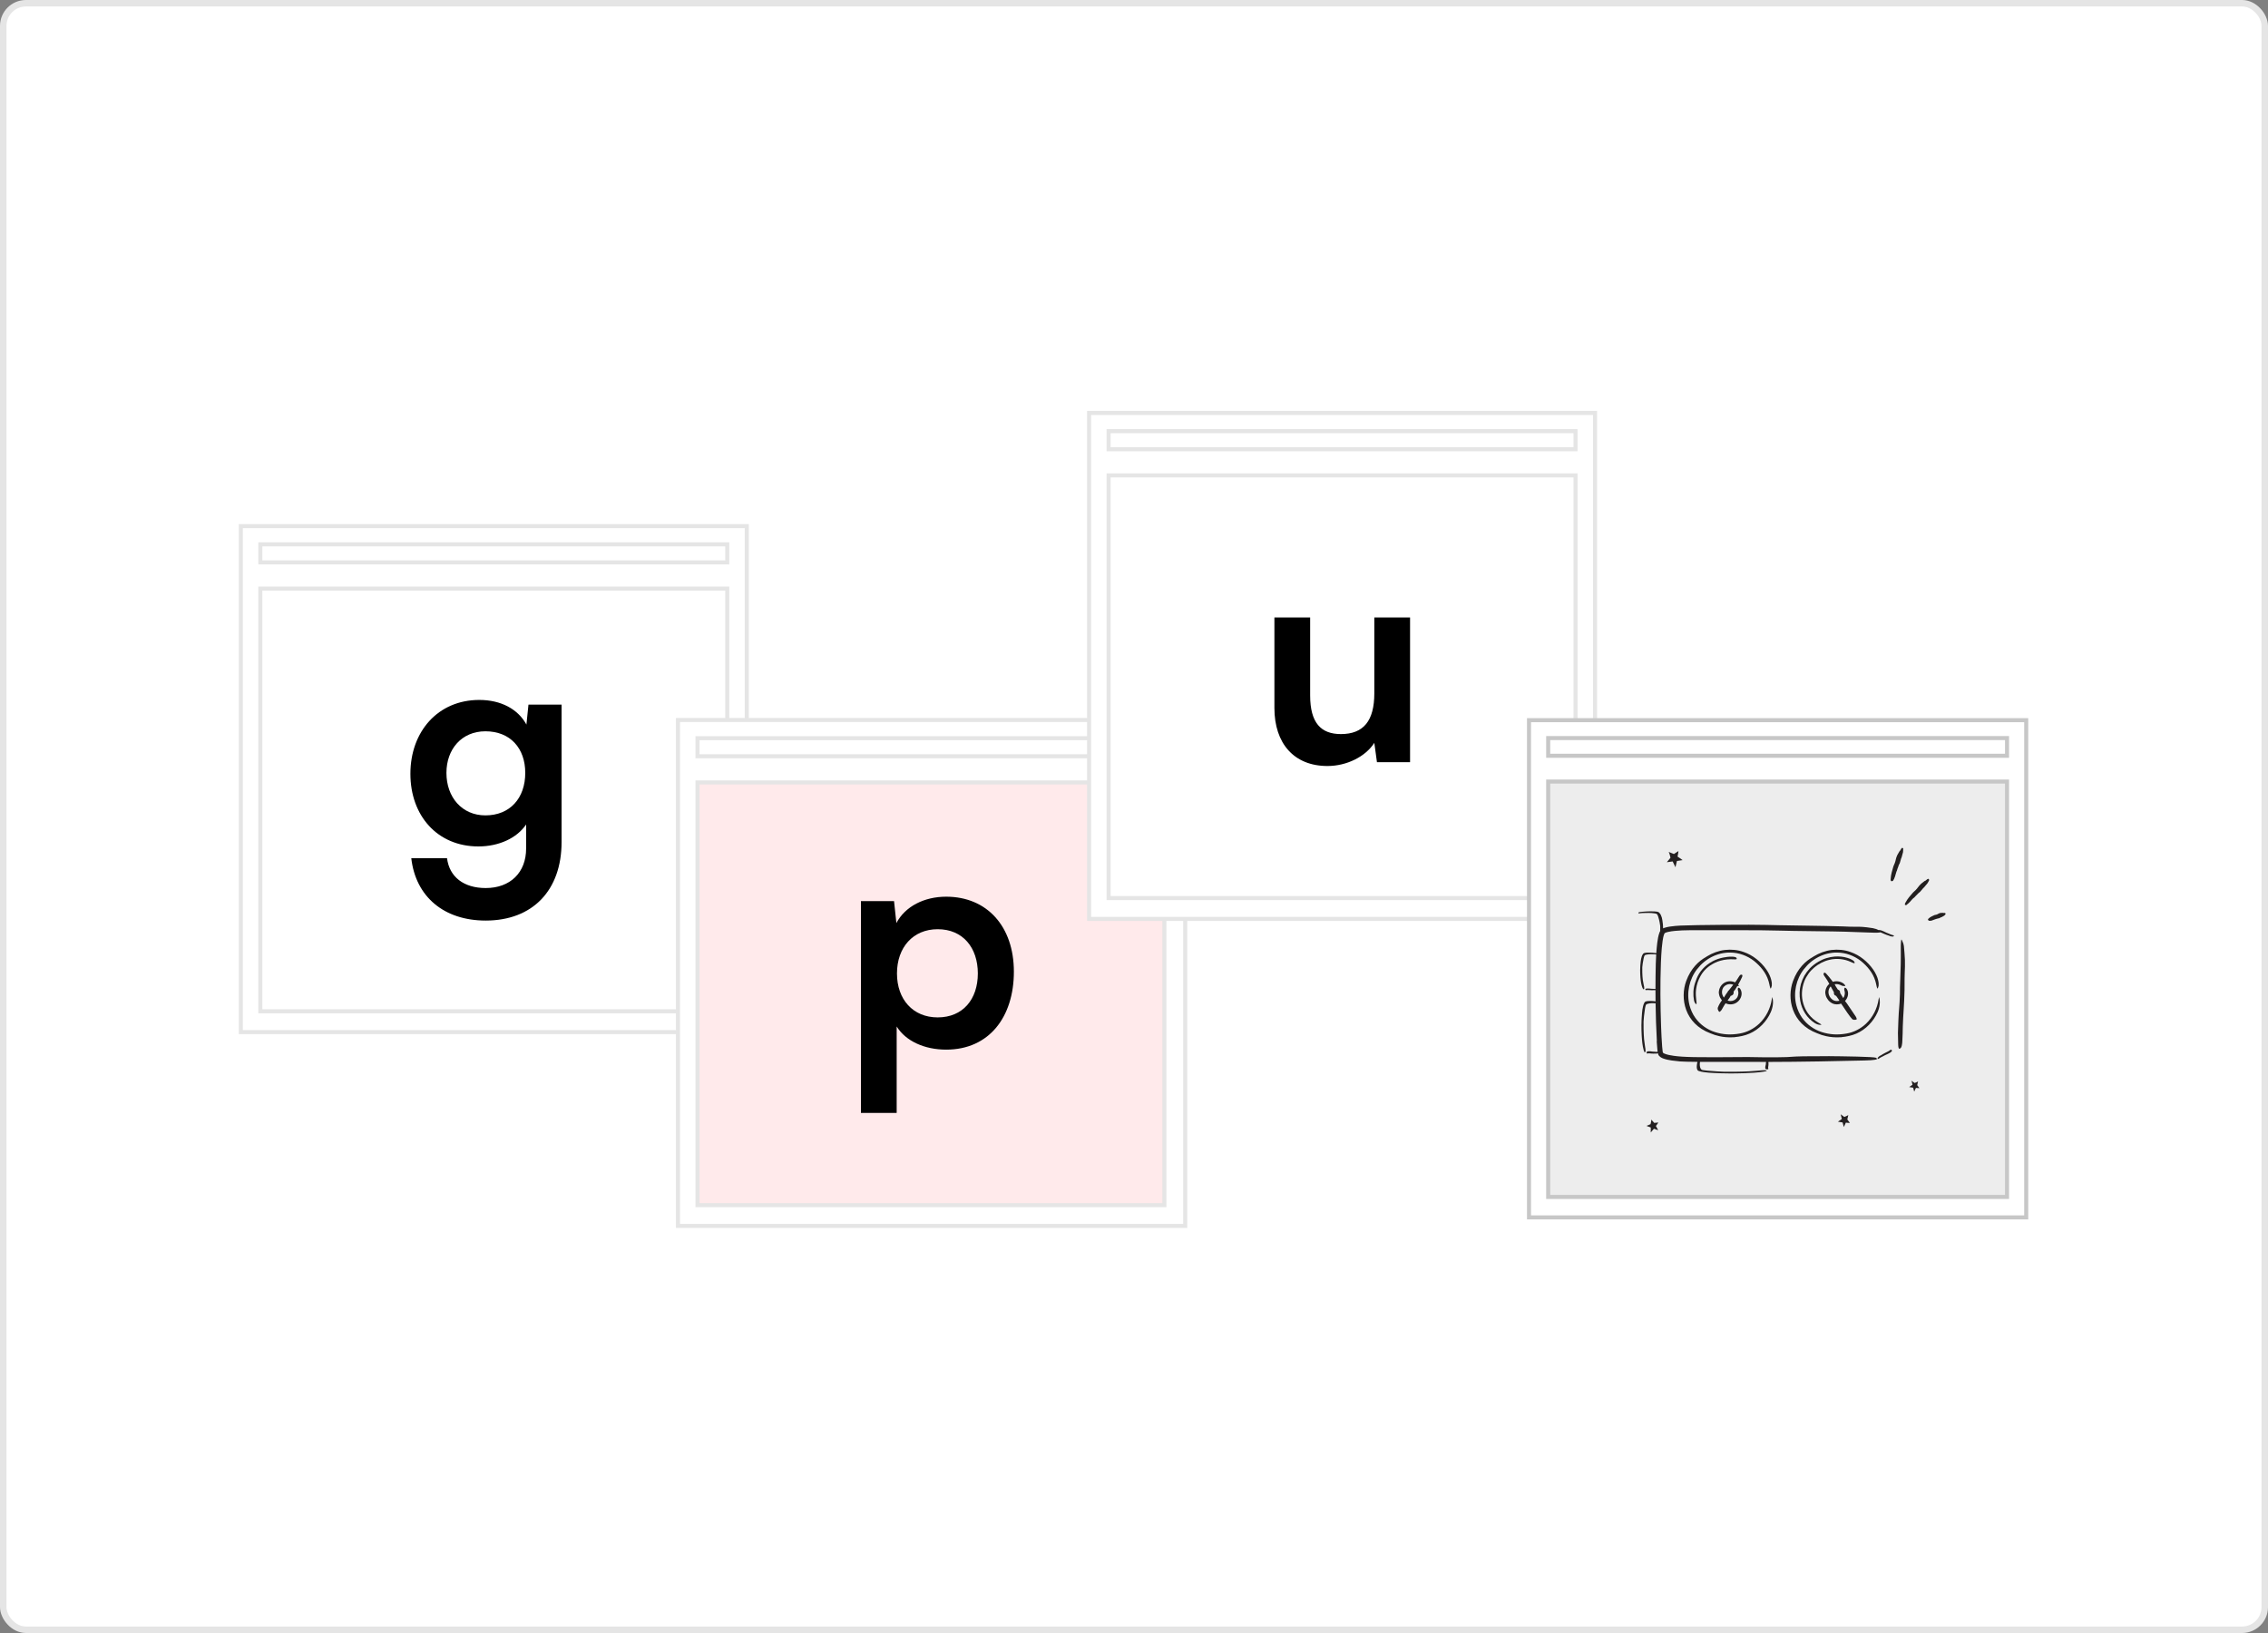 <svg width="350" height="252" viewBox="0 0 350 252" fill="none" xmlns="http://www.w3.org/2000/svg">
<rect x="0" y="0" width="350" height="252" fill="#808080" stroke="none"/>
<rect x="0.5" y="0.5" width="349" height="251" rx="3.5" fill="white"/>
<rect x="37.165" y="81.191" width="78.079" height="78.079" fill="white" stroke="#E5E5E5" stroke-width="0.624"/>
<rect x="40.176" y="90.828" width="72.055" height="65.229" fill="white" stroke="#E5E5E5" stroke-width="0.624"/>
<rect x="40.176" y="84.002" width="72.055" height="2.789" fill="white" stroke="#E5E5E5" stroke-width="0.624"/>
<path d="M63.333 119.407C63.333 112.896 67.583 108.013 73.958 108.013C77.304 108.013 79.926 109.415 81.238 111.811L81.554 108.736H86.663V129.942C86.663 137.402 82.187 142.059 74.953 142.059C68.533 142.059 64.147 138.397 63.469 132.428H68.985C69.346 135.322 71.562 137.04 74.953 137.04C78.751 137.04 81.192 134.644 81.192 130.936V127.229C79.791 129.309 77.033 130.62 73.823 130.62C67.493 130.62 63.333 125.872 63.333 119.407ZM68.894 119.271C68.894 123.024 71.291 125.827 74.908 125.827C78.706 125.827 81.057 123.16 81.057 119.271C81.057 115.473 78.751 112.851 74.908 112.851C71.245 112.851 68.894 115.609 68.894 119.271Z" fill="black"/>
<rect x="104.626" y="111.106" width="78.279" height="78.079" fill="white" stroke="#E5E5E5" stroke-width="0.624"/>
<rect x="107.637" y="120.743" width="72.055" height="65.229" fill="#FFEAEB" stroke="#E5E5E5" stroke-width="0.624"/>
<rect x="107.637" y="113.917" width="66.032" height="2.789" fill="white" stroke="#E5E5E5" stroke-width="0.624"/>
<rect x="176.091" y="113.705" width="3.815" height="3.212" fill="white" stroke="#C7C7C7" stroke-width="0.201"/>
<path d="M132.86 171.742V139.053H137.969L138.331 142.444C139.688 139.867 142.627 138.375 146.018 138.375C152.302 138.375 156.462 142.941 156.462 149.949C156.462 156.912 152.664 161.976 146.018 161.976C142.672 161.976 139.778 160.665 138.376 158.404V171.742H132.86ZM138.422 150.221C138.422 154.245 140.908 157.003 144.706 157.003C148.595 157.003 150.901 154.199 150.901 150.221C150.901 146.242 148.595 143.393 144.706 143.393C140.908 143.393 138.422 146.197 138.422 150.221Z" fill="black"/>
<rect x="168.07" y="63.724" width="78.079" height="78.079" fill="white" stroke="#E5E5E5" stroke-width="0.624"/>
<rect x="171.08" y="73.361" width="72.055" height="65.229" fill="white" stroke="#E5E5E5" stroke-width="0.624"/>
<rect x="171.08" y="66.535" width="72.055" height="2.789" fill="white" stroke="#E5E5E5" stroke-width="0.624"/>
<path d="M212.086 95.285H217.602V117.62H212.493L212.086 114.636C210.729 116.761 207.836 118.208 204.852 118.208C199.697 118.208 196.668 114.727 196.668 109.256V95.285H202.184V107.312C202.184 111.562 203.857 113.28 206.931 113.28C210.413 113.28 212.086 111.245 212.086 106.995V95.285Z" fill="black"/>
<rect x="235.958" y="111.135" width="76.73" height="76.73" fill="white" stroke="#C7C7C7" stroke-width="0.624"/>
<rect x="238.918" y="120.607" width="70.81" height="64.101" fill="#EDEDED" stroke="#C7C7C7" stroke-width="0.624"/>
<path d="M255.893 174.41L255.236 174.184L254.745 174.759L254.752 173.992L254.089 173.746C254.278 173.658 254.714 173.482 254.714 173.482C254.714 173.482 254.84 173.016 254.833 172.772L255.28 173.281C255.28 173.281 255.887 173.231 255.923 173.225C255.881 173.326 255.536 173.758 255.536 173.758C255.536 173.758 255.744 174.105 255.894 174.41H255.893Z" fill="#231F20"/>
<path d="M284.538 173.92L284.351 173.213L283.629 173.096L284.233 172.678L284.057 171.954C284.231 172.071 284.61 172.361 284.61 172.361C284.61 172.361 285.045 172.215 285.232 172.072L285.081 172.752C285.081 172.752 285.456 173.262 285.48 173.29C285.378 173.308 284.849 173.242 284.849 173.242C284.849 173.242 284.693 173.62 284.538 173.92Z" fill="#231F20"/>
<path d="M295.401 168.457L295.242 167.851L294.625 167.751L295.141 167.394L294.991 166.775C295.14 166.875 295.463 167.123 295.463 167.123C295.463 167.123 295.835 166.998 295.995 166.877L295.866 167.457C295.866 167.457 296.187 167.894 296.208 167.917C296.121 167.933 295.669 167.877 295.669 167.877C295.669 167.877 295.535 168.198 295.403 168.457H295.401Z" fill="#231F20"/>
<path d="M259.664 132.729L258.787 132.864L258.558 133.831L258.127 132.936L257.232 133.053C257.396 132.837 257.791 132.367 257.791 132.367C257.791 132.367 257.667 131.749 257.518 131.469L258.319 131.789C258.319 131.789 258.98 131.363 259.017 131.336C259.027 131.478 258.882 132.189 258.882 132.189C258.882 132.189 259.318 132.466 259.664 132.73V132.729Z" fill="#231F20"/>
<path d="M256.653 143.25H256.66L256.66 143.259C256.732 143.225 256.799 143.201 256.867 143.177L256.904 143.164C257.192 143.072 257.465 143.024 257.738 142.981C258.282 142.901 258.818 142.861 259.352 142.831C261.486 142.728 270.447 142.66 272.564 142.731C273.406 142.761 275.494 142.793 277.711 142.827C280.444 142.868 283.373 142.913 284.401 142.961C285.33 143.017 285.878 143.014 286.34 143.012C287.066 143.008 287.579 143.005 289.028 143.232C289.341 143.287 289.681 143.408 289.921 143.532C289.94 143.523 289.961 143.517 289.985 143.513C290.168 143.513 290.328 143.575 290.489 143.641L290.847 143.793L290.844 143.801L290.845 143.803C290.903 143.829 290.962 143.856 291.021 143.883C291.08 143.91 291.139 143.937 291.198 143.963C291.221 143.974 291.245 143.981 291.269 143.989C291.29 143.996 291.311 144.003 291.331 144.011C291.345 144.018 291.359 144.024 291.373 144.03C291.512 144.093 291.652 144.156 291.794 144.209C291.864 144.234 291.935 144.26 292.005 144.279C292.021 144.283 292.036 144.287 292.051 144.291C292.082 144.299 292.113 144.307 292.142 144.319C292.186 144.34 292.229 144.364 292.272 144.39C292.298 144.407 292.29 144.428 292.259 144.455C292.229 144.478 292.175 144.52 292.116 144.529C292.032 144.534 291.951 144.521 291.869 144.508C291.853 144.506 291.836 144.503 291.82 144.501C291.731 144.485 291.648 144.448 291.564 144.41C291.555 144.407 291.546 144.403 291.537 144.399C291.469 144.365 291.396 144.345 291.322 144.325C291.278 144.312 291.233 144.3 291.189 144.285C291.061 144.242 290.936 144.19 290.814 144.137C290.776 144.121 290.738 144.104 290.7 144.088C290.662 144.071 290.624 144.055 290.586 144.038C290.55 144.023 290.515 144.007 290.479 143.992C290.401 143.957 290.322 143.922 290.242 143.893C290.221 143.885 290.2 143.879 290.179 143.873C290.144 143.888 290.092 143.899 290.021 143.904L289.89 143.915C289.747 143.926 289.669 143.932 289.592 143.934C289.501 143.937 289.409 143.934 289.209 143.928C289.036 143.922 288.782 143.914 288.376 143.904L284.719 143.776C284.11 143.749 281.948 143.722 279.786 143.695C277.625 143.668 275.464 143.641 274.854 143.613C272.416 143.515 263.13 143.543 260.685 143.551C259.956 143.556 259.217 143.581 258.49 143.651C258.127 143.686 257.764 143.734 257.425 143.811C257.257 143.849 257.092 143.899 256.974 143.957L256.97 143.959C256.914 143.99 256.904 143.995 256.882 144.022C256.877 144.03 256.873 144.039 256.868 144.05C256.863 144.06 256.857 144.073 256.849 144.087C256.834 144.112 256.819 144.137 256.807 144.18C256.694 144.468 256.631 144.844 256.574 145.2C256.521 145.564 256.481 145.935 256.448 146.306C256.383 147.051 256.343 147.803 256.313 148.55C256.19 151.847 256.228 155.165 256.343 158.472C256.383 159.49 256.426 160.508 256.506 161.516C256.526 161.766 256.551 162.02 256.584 162.26C256.61 162.472 256.644 162.488 256.86 162.591L256.882 162.601C257.303 162.774 257.811 162.86 258.3 162.932C259.808 163.135 261.358 163.196 269.738 163.118C271.279 163.158 272.82 163.163 274.35 163.153C275.61 163.144 275.987 163.116 276.412 163.085C276.79 163.058 277.206 163.027 278.317 163.005C278.49 163.002 279.403 162.998 280.316 162.995C281.754 162.99 283.192 162.984 281.739 162.979C284.626 162.998 289.195 163.071 289.517 163.231C289.572 163.257 289.584 163.284 289.596 163.31C289.604 163.328 289.613 163.346 289.635 163.364C289.816 163.501 289.182 163.617 287.766 163.649C284.092 163.748 277.503 163.87 272.917 163.874C272.916 163.898 272.911 163.923 272.907 163.947L272.904 163.964C272.894 164.007 272.901 164.05 272.909 164.094C272.914 164.12 272.919 164.146 272.92 164.172C272.924 164.249 272.916 164.326 272.904 164.402C272.901 164.425 272.897 164.449 272.894 164.473L272.888 164.512L272.883 164.543C272.88 164.565 272.877 164.587 272.873 164.609C272.865 164.658 272.856 164.707 272.856 164.755C272.855 164.784 272.864 164.813 272.873 164.842C272.88 164.868 272.888 164.894 272.889 164.92C272.889 164.925 272.89 164.93 272.891 164.935C272.893 164.942 272.894 164.949 272.893 164.955C272.893 164.977 272.879 164.992 272.847 165C272.82 165.01 272.784 165.014 272.734 165.017C272.722 165.017 272.71 165.018 272.698 165.019C272.688 165.019 272.678 165.02 272.669 165.02C272.6 165.021 272.534 165.001 272.488 164.967C272.404 164.869 272.41 164.771 272.419 164.672L272.448 164.451H272.46L272.462 164.45C272.468 164.413 272.475 164.377 272.483 164.34C272.49 164.303 272.497 164.267 272.504 164.23C272.507 164.216 272.505 164.201 272.504 164.187C272.503 164.174 272.502 164.162 272.504 164.149L272.509 164.123C272.524 164.04 272.539 163.956 272.542 163.874C272.025 163.873 271.536 163.871 271.084 163.868C270.594 163.862 269.508 163.865 268.177 163.869C266.391 163.874 264.166 163.881 262.347 163.868L262.344 163.894C262.323 164.051 262.302 164.208 262.315 164.366C262.328 164.552 262.355 164.743 262.459 164.916C262.472 164.943 262.489 164.968 262.512 164.991C262.532 165.016 262.557 165.039 262.583 165.059L262.59 165.065C262.601 165.074 262.614 165.085 262.62 165.085C262.626 165.089 262.641 165.095 262.662 165.1C262.698 165.112 262.746 165.123 262.798 165.133C263.003 165.171 263.237 165.195 263.465 165.219C263.971 165.267 264.487 165.304 265.003 165.335C265.321 165.353 265.641 165.369 265.959 165.382L266.127 165.388L266.337 165.391C266.809 165.394 267.28 165.394 267.752 165.388C268.467 165.378 269.186 165.363 269.891 165.326C270.31 165.305 270.719 165.27 271.126 165.235C271.253 165.224 271.38 165.213 271.507 165.202C271.624 165.191 271.739 165.18 271.858 165.17C272.299 165.138 272.441 165.14 272.56 165.187C272.569 165.191 272.578 165.194 272.588 165.197C272.608 165.204 272.627 165.211 272.64 165.219C272.703 165.255 272.539 165.317 272.217 165.369C271.258 165.523 270.215 165.578 269.174 165.613C268.4 165.639 267.619 165.649 266.839 165.649V165.645C266.067 165.64 265.295 165.623 264.525 165.582L264.4 165.575C264.16 165.563 263.918 165.551 263.678 165.531C263.429 165.508 263.182 165.483 262.934 165.447C262.687 165.41 262.44 165.369 262.2 165.287C262.19 165.283 262.18 165.28 262.17 165.276C262.15 165.27 262.129 165.263 262.106 165.25L262.095 165.244C262.065 165.227 262.033 165.21 262.016 165.193L261.964 165.137C261.953 165.12 261.943 165.103 261.934 165.085C261.897 165.017 261.88 164.953 261.866 164.888C261.843 164.761 261.842 164.635 261.847 164.509C261.862 164.294 261.888 164.077 261.956 163.865C260.713 163.855 259.705 163.834 259.234 163.795C258.813 163.757 257.964 163.649 257.964 163.649C257.536 163.579 257.11 163.509 256.646 163.336C256.624 163.326 256.602 163.317 256.58 163.308C256.544 163.293 256.507 163.278 256.466 163.256L256.443 163.244C256.388 163.217 256.34 163.193 256.263 163.14C256.1 163.02 255.942 162.88 255.892 162.679C255.87 162.633 255.855 162.578 255.846 162.529C255.801 162.55 255.755 162.562 255.709 162.574C255.697 162.578 255.685 162.581 255.673 162.584C255.609 162.599 255.542 162.593 255.476 162.586L255.455 162.584C255.4 162.576 255.345 162.582 255.289 162.588C255.256 162.591 255.222 162.595 255.189 162.595C255.091 162.598 254.993 162.593 254.896 162.584C254.866 162.581 254.836 162.579 254.806 162.576C254.776 162.574 254.746 162.571 254.716 162.569C254.688 162.566 254.66 162.564 254.632 162.561C254.569 162.555 254.507 162.549 254.445 162.549C254.408 162.548 254.371 162.555 254.334 162.561C254.301 162.567 254.268 162.572 254.235 162.573C254.228 162.573 254.222 162.574 254.215 162.574C254.207 162.575 254.198 162.576 254.19 162.576C254.162 162.576 254.143 162.566 254.132 162.542C254.12 162.522 254.115 162.495 254.112 162.459C254.111 162.45 254.11 162.441 254.109 162.433C254.108 162.425 254.107 162.418 254.107 162.411C254.105 162.36 254.131 162.312 254.175 162.279C254.3 162.217 254.425 162.221 254.552 162.228L254.833 162.249V162.258L254.835 162.259C254.881 162.264 254.928 162.269 254.975 162.274C255.022 162.28 255.069 162.285 255.115 162.29C255.134 162.292 255.152 162.291 255.17 162.29C255.186 162.289 255.202 162.289 255.218 162.29L255.252 162.293C255.362 162.305 255.473 162.317 255.583 162.318C255.637 162.318 255.693 162.318 255.745 162.312C255.757 162.311 255.768 162.31 255.78 162.308C255.789 162.307 255.799 162.306 255.808 162.305L255.807 162.29L255.802 162.253C255.787 162.143 255.774 162.032 255.764 161.927C255.722 161.501 255.692 161.084 255.664 160.666L255.684 160.661L255.689 160.663C255.581 158.714 255.517 156.769 255.49 154.824C255.309 154.81 255.127 154.799 254.944 154.807C254.707 154.817 254.463 154.837 254.242 154.913C254.208 154.923 254.176 154.935 254.147 154.952C254.115 154.966 254.085 154.984 254.06 155.004L254.052 155.009C254.04 155.017 254.026 155.026 254.026 155.031C254.022 155.035 254.014 155.046 254.007 155.062C253.992 155.089 253.977 155.124 253.965 155.162C253.916 155.312 253.886 155.484 253.856 155.652C253.795 156.023 253.747 156.402 253.708 156.781C253.685 157.014 253.664 157.25 253.648 157.483C253.644 157.536 253.641 157.589 253.637 157.643L253.635 157.761C253.63 158.107 253.63 158.453 253.639 158.799C253.651 159.325 253.67 159.852 253.717 160.37C253.744 160.678 253.789 160.978 253.834 161.277C253.848 161.37 253.862 161.464 253.875 161.557C253.89 161.643 253.903 161.728 253.917 161.815C253.957 162.139 253.955 162.243 253.895 162.33C253.89 162.337 253.886 162.344 253.881 162.351C253.873 162.365 253.864 162.38 253.854 162.389C253.808 162.436 253.729 162.315 253.662 162.078C253.466 161.374 253.396 160.608 253.351 159.844C253.317 159.275 253.305 158.702 253.305 158.129H253.31C253.316 157.563 253.338 156.996 253.391 156.43L253.399 156.338C253.414 156.162 253.43 155.984 253.456 155.808C253.485 155.625 253.517 155.443 253.563 155.262C253.61 155.08 253.663 154.899 253.767 154.723C253.772 154.715 253.776 154.708 253.781 154.7C253.789 154.686 253.798 154.67 253.814 154.654L253.822 154.645C253.843 154.623 253.866 154.6 253.887 154.587L253.958 154.549C253.98 154.541 254.003 154.534 254.025 154.527C254.112 154.5 254.194 154.488 254.276 154.478C254.439 154.461 254.599 154.459 254.76 154.464C255.003 154.473 255.246 154.489 255.486 154.527C255.48 153.951 255.476 153.375 255.475 152.798C255.411 152.809 255.345 152.805 255.279 152.8L255.258 152.798C255.203 152.793 255.148 152.797 255.092 152.801C255.059 152.804 255.025 152.806 254.992 152.806C254.894 152.808 254.796 152.804 254.699 152.798C254.669 152.796 254.639 152.795 254.609 152.793C254.579 152.791 254.549 152.789 254.519 152.787C254.49 152.786 254.462 152.784 254.434 152.782C254.372 152.778 254.309 152.773 254.248 152.773C254.211 152.773 254.174 152.777 254.137 152.782C254.104 152.786 254.071 152.79 254.038 152.79C254.031 152.79 254.024 152.791 254.018 152.791C254.009 152.792 254.001 152.793 253.993 152.792C253.965 152.792 253.946 152.785 253.935 152.768C253.923 152.754 253.918 152.735 253.914 152.709C253.914 152.703 253.913 152.696 253.912 152.69C253.911 152.685 253.91 152.68 253.909 152.675C253.908 152.639 253.934 152.605 253.978 152.58C254.103 152.536 254.228 152.539 254.354 152.544L254.636 152.559V152.565L254.637 152.566C254.684 152.57 254.731 152.574 254.778 152.577C254.825 152.581 254.871 152.585 254.918 152.588C254.936 152.59 254.955 152.589 254.973 152.589C254.989 152.588 255.005 152.588 255.021 152.588L255.055 152.591C255.165 152.599 255.276 152.608 255.386 152.609C255.416 152.609 255.446 152.609 255.475 152.608C255.476 151.991 255.479 151.374 255.486 150.757C255.489 150.567 255.492 150.377 255.495 150.187L255.495 150.186C255.509 149.22 255.523 148.255 255.586 147.288L255.478 147.273L255.47 147.272L255.465 147.272C255.426 147.27 255.387 147.268 255.348 147.266C255.148 147.255 254.947 147.244 254.746 147.251C254.509 147.258 254.265 147.272 254.044 147.326C254.01 147.334 253.978 147.343 253.949 147.355C253.917 147.365 253.887 147.378 253.862 147.392L253.854 147.395C253.842 147.401 253.828 147.408 253.828 147.411C253.824 147.414 253.816 147.422 253.809 147.433C253.794 147.452 253.779 147.477 253.767 147.504C253.718 147.612 253.687 147.734 253.658 147.854C253.597 148.119 253.549 148.389 253.51 148.659C253.486 148.826 253.466 148.994 253.45 149.16C253.446 149.194 253.443 149.227 253.44 149.261L253.438 149.357C253.433 149.604 253.433 149.851 253.441 150.098C253.454 150.473 253.473 150.85 253.52 151.219C253.547 151.439 253.592 151.653 253.637 151.866C253.65 151.933 253.664 151.999 253.678 152.066C253.693 152.127 253.706 152.187 253.72 152.25C253.76 152.481 253.758 152.555 253.697 152.617C253.693 152.622 253.689 152.627 253.684 152.632C253.676 152.642 253.667 152.653 253.657 152.659C253.61 152.693 253.532 152.606 253.465 152.437C253.269 151.935 253.199 151.389 253.153 150.844C253.12 150.438 253.108 150.029 253.108 149.62H253.113C253.119 149.216 253.141 148.812 253.194 148.408L253.202 148.343C253.217 148.217 253.233 148.09 253.259 147.964C253.288 147.834 253.32 147.704 253.365 147.575C253.413 147.445 253.466 147.316 253.57 147.19C253.575 147.185 253.579 147.18 253.584 147.174C253.592 147.164 253.601 147.153 253.617 147.141L253.625 147.135C253.646 147.119 253.668 147.102 253.69 147.094L253.761 147.066C253.783 147.06 253.805 147.055 253.827 147.05C253.914 147.031 253.997 147.022 254.079 147.015C254.242 147.003 254.402 147.002 254.563 147.005C254.846 147.013 255.13 147.027 255.408 147.065C255.467 147.074 255.526 147.082 255.585 147.092L255.599 147.094C255.634 146.574 255.681 146.054 255.744 145.531L255.763 145.399C255.833 144.903 255.902 144.416 256.1 143.882C256.11 143.846 256.128 143.809 256.153 143.766L256.204 143.673C256.213 143.444 256.213 143.215 256.206 142.987C256.205 142.956 256.204 142.925 256.203 142.894C256.199 142.859 256.194 142.824 256.189 142.79C256.168 142.623 256.139 142.455 256.107 142.288C256.053 142.018 255.987 141.748 255.903 141.483C255.862 141.364 255.82 141.241 255.753 141.134C255.736 141.106 255.716 141.081 255.695 141.062C255.685 141.051 255.675 141.043 255.668 141.04C255.668 141.037 255.649 141.03 255.633 141.025L255.623 141.021C255.587 141.007 255.547 140.994 255.503 140.984C255.463 140.972 255.419 140.963 255.371 140.956C255.068 140.902 254.732 140.887 254.405 140.88C254.128 140.874 253.852 140.885 253.577 140.895C253.523 140.897 253.47 140.9 253.417 140.902L253.409 140.902L253.398 140.903L253.241 140.918C253.223 140.919 253.205 140.921 253.187 140.924L253.164 140.927L253.145 140.929V140.928C253.09 140.931 253.042 140.937 253 140.941C252.914 140.95 252.857 140.956 252.84 140.939L252.84 140.931C252.84 140.902 252.84 140.861 252.855 140.829C252.869 140.792 252.921 140.77 252.978 140.76L253.069 140.745L253.13 140.736L253.251 140.721C253.332 140.711 253.413 140.703 253.494 140.695C253.877 140.657 254.268 140.643 254.658 140.634C254.879 140.631 255.1 140.632 255.324 140.645C255.437 140.652 255.55 140.661 255.67 140.68C255.7 140.685 255.731 140.69 255.761 140.696L255.859 140.723C255.889 140.732 255.92 140.748 255.949 140.764L255.96 140.77C255.982 140.782 255.994 140.793 256.006 140.803C256.012 140.809 256.017 140.814 256.024 140.819C256.168 140.945 256.24 141.074 256.306 141.204C256.368 141.333 256.412 141.463 256.453 141.594C256.489 141.719 256.51 141.846 256.531 141.972L256.542 142.037C256.614 142.441 256.645 142.845 256.653 143.25Z" fill="#231F20"/>
<path d="M279.868 162.975C280.741 162.976 281.346 162.978 281.739 162.979C280.949 162.974 280.285 162.973 279.868 162.975Z" fill="#231F20"/>
<path d="M293.198 153.432C293.205 153.243 293.204 153.053 293.203 152.863C293.203 152.711 293.202 152.558 293.206 152.407C293.22 151.876 293.24 151.346 293.259 150.815C293.284 150.14 293.309 149.464 293.323 148.789C293.325 148.629 293.327 148.469 293.329 148.308V148.305C293.334 147.93 293.339 147.555 293.336 147.184C293.336 147.032 293.334 146.88 293.332 146.727V146.722C293.326 146.193 293.32 145.664 293.386 145.136C293.416 144.922 293.439 144.948 293.521 145.123C293.609 145.299 293.762 145.627 293.814 146.021C293.879 146.718 293.935 147.417 293.97 148.117C293.99 148.816 293.97 149.518 293.937 150.223C293.914 150.737 293.915 151.262 293.915 151.79C293.915 152.128 293.915 152.466 293.91 152.803C293.882 154.123 293.828 154.977 293.772 155.875C293.725 156.618 293.676 157.391 293.639 158.483C293.629 158.824 293.621 159.162 293.619 159.498C293.614 159.834 293.596 160.173 293.576 160.511C293.574 160.548 293.573 160.585 293.571 160.622C293.566 160.733 293.561 160.844 293.551 160.955C293.484 161.512 293.406 161.682 293.246 161.783L293.234 161.79L293.228 161.794L293.215 161.803L293.207 161.808C293.183 161.825 293.159 161.841 293.138 161.848C293.023 161.885 292.948 161.65 292.93 161.246C292.912 160.647 292.902 160.033 292.892 159.408C292.904 159.078 292.916 158.744 292.927 158.409C292.937 158.114 292.947 157.819 292.958 157.523C292.991 156.611 293.035 156.072 293.078 155.548C293.124 154.978 293.169 154.426 293.198 153.432Z" fill="#231F20"/>
<path fill-rule="evenodd" clip-rule="evenodd" d="M282.789 154.842C282.521 154.723 282.292 154.532 282.12 154.316C281.948 154.099 281.816 153.855 281.744 153.585C281.693 153.394 281.657 153.169 281.691 152.974C281.733 152.624 281.876 152.288 282.101 152.023C282.162 151.951 282.228 151.884 282.3 151.824C282.196 151.635 282.091 151.447 281.979 151.267C281.911 151.157 281.836 151.051 281.762 150.945C281.694 150.849 281.626 150.753 281.564 150.654C281.552 150.635 281.54 150.616 281.528 150.598C281.51 150.571 281.491 150.543 281.475 150.513C281.431 150.45 281.409 150.374 281.411 150.297C281.413 150.246 281.434 150.197 281.469 150.159C281.482 150.141 281.496 150.125 281.512 150.11C281.562 150.068 281.653 150.11 281.777 150.202C282.087 150.534 282.377 150.883 282.647 151.247C282.712 151.336 282.777 151.425 282.842 151.514C282.879 151.502 282.917 151.49 282.955 151.48C283.246 151.405 283.554 151.405 283.841 151.473C283.87 151.482 283.899 151.49 283.929 151.498C283.991 151.515 284.053 151.531 284.109 151.56C284.136 151.573 284.163 151.586 284.191 151.599C284.249 151.626 284.307 151.653 284.361 151.686C284.378 151.699 284.396 151.711 284.414 151.723C284.473 151.763 284.531 151.803 284.584 151.851L284.597 151.866C284.653 151.931 284.709 151.996 284.744 152.08C284.749 152.106 284.754 152.125 284.758 152.139C284.763 152.16 284.765 152.17 284.762 152.173C284.759 152.176 284.751 152.175 284.738 152.173C284.723 152.17 284.701 152.166 284.669 152.165C284.608 152.165 284.525 152.165 284.444 152.15C284.423 152.145 284.401 152.142 284.378 152.139C284.357 152.136 284.335 152.133 284.313 152.129C284.272 152.117 284.232 152.1 284.194 152.08C283.917 151.94 283.632 151.853 283.346 151.862C283.267 151.864 283.189 151.874 283.112 151.892C283.158 151.956 283.204 152.02 283.251 152.084L283.213 152.082L283.276 152.178C283.393 152.355 283.511 152.535 283.623 152.715C283.736 152.743 283.848 152.819 283.915 152.94C283.928 152.963 283.939 152.99 283.947 153.014L283.962 153.082C283.973 153.126 283.973 153.177 283.97 153.228L283.969 153.23L283.981 153.247L284.448 154.016C284.461 153.998 284.473 153.981 284.485 153.963C284.576 153.838 284.625 153.691 284.659 153.543C284.695 153.392 284.705 153.242 284.691 153.103C284.686 153.058 284.676 153.016 284.665 152.974C284.661 152.958 284.657 152.941 284.654 152.925C284.645 152.884 284.636 152.848 284.628 152.815C284.615 152.762 284.605 152.72 284.603 152.681C284.595 152.62 284.612 152.567 284.635 152.515C284.638 152.505 284.641 152.495 284.644 152.485C284.649 152.471 284.653 152.457 284.659 152.446C284.674 152.416 284.708 152.416 284.776 152.435C284.844 152.454 284.922 152.513 284.994 152.615C285.365 153.186 285.209 153.963 284.725 154.466C284.796 154.571 284.873 154.668 284.954 154.77L285.012 154.844C286.051 156.39 286.26 156.692 286.343 156.812C286.358 156.833 286.368 156.848 286.379 156.864C286.448 156.976 286.5 157.099 286.532 157.227C286.552 157.314 286.453 157.356 286.315 157.372C286.16 157.401 286.001 157.375 285.863 157.3C285.576 157.027 284.632 155.668 284.124 154.87C283.699 155.038 283.208 155.036 282.787 154.853L282.791 154.842H282.789ZM282.252 152.63C282.305 152.471 282.397 152.327 282.514 152.216L282.765 152.674C282.844 152.825 282.931 152.982 283.02 153.134C283.008 153.184 283.003 153.236 283.006 153.288C283.01 153.392 283.068 153.515 283.169 153.593C283.22 153.634 283.283 153.654 283.341 153.664C283.4 153.752 283.463 153.838 283.526 153.922C283.633 154.067 283.74 154.211 283.822 154.367C283.831 154.384 283.841 154.402 283.852 154.423C283.728 154.462 283.598 154.481 283.469 154.479C283.208 154.483 282.955 154.39 282.753 154.237C282.422 153.989 282.194 153.568 282.169 153.18C282.166 153.125 282.171 153.064 282.176 153.002C282.178 152.969 282.181 152.935 282.183 152.902C282.19 152.873 282.196 152.843 282.201 152.814C282.213 152.751 282.225 152.688 282.252 152.63Z" fill="#231F20"/>
<path fill-rule="evenodd" clip-rule="evenodd" d="M265.732 154.366C265.718 154.349 265.705 154.333 265.691 154.316C265.519 154.099 265.387 153.855 265.315 153.585C265.264 153.394 265.229 153.169 265.263 152.974C265.304 152.624 265.448 152.288 265.672 152.023C265.895 151.758 266.198 151.565 266.526 151.48C266.817 151.405 267.125 151.405 267.412 151.473C267.441 151.482 267.47 151.49 267.5 151.498C267.562 151.515 267.624 151.531 267.681 151.56C267.707 151.573 267.734 151.585 267.761 151.598C267.83 151.506 267.898 151.414 267.963 151.321C268.038 151.216 268.106 151.105 268.174 150.995C268.236 150.895 268.297 150.795 268.364 150.698C268.377 150.68 268.389 150.662 268.401 150.643C268.419 150.616 268.437 150.589 268.459 150.561C268.5 150.496 268.56 150.446 268.631 150.418C268.68 150.4 268.733 150.4 268.781 150.418C268.803 150.422 268.824 150.428 268.843 150.437C268.902 150.467 268.899 150.568 268.863 150.718C268.68 151.133 268.473 151.537 268.243 151.928L268.234 151.945C268.266 151.986 268.294 152.029 268.315 152.08C268.321 152.106 268.325 152.125 268.329 152.139C268.334 152.16 268.336 152.17 268.333 152.173C268.33 152.176 268.323 152.175 268.309 152.173C268.295 152.17 268.272 152.166 268.24 152.165C268.202 152.165 268.155 152.165 268.106 152.161C268.052 152.251 267.998 152.34 267.943 152.429C267.866 152.557 267.788 152.684 267.712 152.813L267.699 152.777L267.635 152.873C267.598 152.929 267.561 152.985 267.524 153.041L267.533 153.082C267.544 153.126 267.544 153.177 267.541 153.228C267.531 153.33 267.484 153.434 267.42 153.508L267.414 153.502V153.508C267.32 153.607 267.206 153.658 267.088 153.671C267.061 153.713 267.036 153.758 267.01 153.804C266.985 153.849 266.959 153.895 266.93 153.941L266.604 154.396C266.742 154.451 266.89 154.481 267.04 154.479C267.431 154.485 267.836 154.294 268.057 153.963C268.147 153.838 268.196 153.691 268.23 153.543C268.266 153.392 268.276 153.242 268.263 153.103C268.257 153.058 268.247 153.016 268.237 152.974C268.232 152.958 268.228 152.941 268.225 152.925C268.216 152.884 268.207 152.848 268.2 152.815C268.187 152.762 268.176 152.72 268.174 152.681C268.166 152.62 268.183 152.567 268.206 152.515C268.21 152.505 268.213 152.495 268.216 152.485C268.22 152.471 268.225 152.457 268.23 152.446C268.246 152.416 268.28 152.416 268.348 152.435C268.416 152.454 268.493 152.513 268.565 152.615C268.992 153.271 268.722 154.199 268.058 154.672C267.573 155.022 266.906 155.092 266.358 154.853L266.362 154.842H266.36C266.341 154.834 266.322 154.825 266.304 154.816L266.164 155.012C266.067 155.147 265.992 155.287 265.911 155.435C265.897 155.462 265.882 155.49 265.867 155.517C265.811 155.629 265.749 155.738 265.681 155.844C265.605 155.952 265.512 156.047 265.407 156.128C265.336 156.18 265.257 156.105 265.189 155.984C265.102 155.853 265.063 155.697 265.078 155.54C265.235 155.117 265.456 154.721 265.732 154.366ZM266.036 153.946C265.866 153.717 265.757 153.441 265.741 153.18C265.737 153.125 265.742 153.064 265.747 153.002C265.75 152.969 265.752 152.935 265.754 152.902C265.761 152.873 265.767 152.843 265.772 152.814C265.785 152.751 265.797 152.688 265.824 152.63C265.882 152.452 265.99 152.293 266.128 152.178C266.356 151.987 266.632 151.868 266.917 151.862C267.106 151.856 267.295 151.892 267.481 151.957C267.446 152.002 267.411 152.047 267.376 152.091L266.979 152.597C266.919 152.671 266.858 152.747 266.798 152.825C266.73 152.865 266.683 152.934 266.641 153.003C266.629 153.026 266.618 153.051 266.608 153.076C266.517 153.2 266.43 153.322 266.349 153.436C266.269 153.55 266.199 153.669 266.13 153.788C266.099 153.841 266.068 153.894 266.036 153.946Z" fill="#231F20"/>
<path d="M267.467 160.065C267.54 160.06 267.613 160.055 267.686 160.049C268.077 160.01 268.469 159.956 268.852 159.867C269.238 159.787 269.624 159.656 269.991 159.5C270.726 159.183 271.389 158.712 271.942 158.144C272.496 157.574 272.954 156.912 273.272 156.185L273.302 156.108C273.374 155.927 273.443 155.754 273.481 155.578L273.506 155.472C273.521 155.41 273.536 155.35 273.55 155.291C273.561 155.224 273.57 155.157 273.578 155.092C273.581 155.067 273.584 155.043 273.587 155.018C273.611 154.844 273.623 154.685 273.607 154.541C273.606 154.517 273.605 154.494 273.604 154.471C273.599 154.359 273.595 154.261 273.57 154.176C273.547 154.062 273.537 153.977 273.531 153.923C273.526 153.882 273.523 153.86 273.519 153.856C273.51 153.849 273.485 153.952 273.43 154.176C273.221 155.618 272.533 156.984 271.471 157.983C270.643 158.756 269.596 159.304 268.465 159.492C267.83 159.605 267.185 159.652 266.542 159.621C265.9 159.58 265.264 159.465 264.657 159.267C263.435 158.884 262.357 158.101 261.625 157.074C261.209 156.492 260.91 155.824 260.728 155.126C260.236 153.21 260.694 151.086 261.91 149.537L261.908 149.534L261.917 149.538C262.223 149.149 262.558 148.781 262.945 148.471C263.087 148.343 263.243 148.235 263.399 148.127C263.446 148.094 263.493 148.061 263.54 148.028C263.602 147.98 263.67 147.942 263.739 147.904C263.778 147.882 263.818 147.86 263.856 147.836C263.896 147.815 263.934 147.792 263.973 147.769C264.04 147.729 264.108 147.689 264.181 147.659L264.516 147.502C264.587 147.467 264.662 147.441 264.737 147.414C264.778 147.4 264.82 147.385 264.861 147.369C265.035 147.298 265.215 147.249 265.395 147.201C265.452 147.186 265.51 147.17 265.567 147.154C265.642 147.135 265.718 147.122 265.795 147.109C265.84 147.101 265.884 147.094 265.928 147.085C266.049 147.062 266.171 147.039 266.293 147.032L266.659 146.998L267.027 146.995C268.348 147.007 269.643 147.48 270.669 148.279C271.687 149.098 272.548 150.143 272.906 151.344C272.917 151.386 272.93 151.428 272.942 151.468C272.958 151.524 272.974 151.578 272.987 151.63C272.997 151.672 273.007 151.713 273.016 151.752C273.028 151.798 273.038 151.842 273.049 151.885C273.069 151.989 273.091 152.083 273.11 152.165C273.12 152.207 273.129 152.247 273.137 152.283C273.185 152.493 273.232 152.588 273.278 152.53C273.296 152.506 273.315 152.461 273.333 152.415C273.341 152.395 273.349 152.375 273.357 152.356C273.42 152.221 273.451 152.052 273.431 151.761C273.424 151.689 273.414 151.609 273.403 151.52C273.39 151.44 273.371 151.354 273.349 151.261L273.342 151.227C273.324 151.151 273.299 151.072 273.273 150.987C273.262 150.953 273.25 150.917 273.239 150.88C273.225 150.845 273.211 150.808 273.197 150.77C273.163 150.678 273.126 150.579 273.078 150.478C272.941 150.167 272.77 149.885 272.581 149.61C272.366 149.298 272.125 149.008 271.867 148.737C271.739 148.602 271.604 148.471 271.468 148.345C271.383 148.264 271.292 148.19 271.2 148.115C271.146 148.071 271.092 148.027 271.039 147.981C270.452 147.517 269.785 147.147 269.068 146.902C268.148 146.572 267.146 146.485 266.173 146.598C265.196 146.715 264.254 147.071 263.419 147.583C263.37 147.615 263.322 147.646 263.273 147.679C262.168 148.3 260.946 149.401 260.215 151.388C259.241 154.038 259.954 157.952 263.946 159.455C264.395 159.649 264.86 159.796 265.33 159.898C266.005 160.05 266.701 160.103 267.389 160.069C267.511 160.072 267.635 160.073 267.76 160.073L267.759 160.072L267.467 160.065Z" fill="#231F20"/>
<path d="M263.953 148.963C263.497 149.277 263.081 149.658 262.749 150.108L262.711 150.163C262.665 150.228 262.62 150.293 262.577 150.361C262.526 150.449 262.475 150.537 262.421 150.624C262.244 150.936 262.098 151.266 261.98 151.608C261.872 151.954 261.787 152.307 261.74 152.669C261.722 152.802 261.714 152.937 261.707 153.07L261.702 153.154C261.702 153.194 261.702 153.235 261.702 153.276C261.703 153.397 261.703 153.519 261.709 153.64C261.722 153.847 261.736 154.053 261.764 154.259C261.771 154.307 261.775 154.355 261.78 154.404C261.785 154.459 261.79 154.514 261.798 154.569L261.803 154.608C261.815 154.698 261.827 154.789 261.808 154.885C261.784 154.957 261.771 154.989 261.764 154.988C261.76 154.988 261.756 154.982 261.749 154.972C261.739 154.959 261.722 154.938 261.693 154.911C261.594 154.817 261.462 154.628 261.422 154.381C261.259 153.513 261.293 152.59 261.567 151.732C261.73 151.221 261.93 150.695 262.224 150.229C262.542 149.715 262.961 149.27 263.428 148.897C263.719 148.669 264.031 148.472 264.357 148.304C264.854 148.053 265.386 147.872 265.927 147.766C266.347 147.682 266.769 147.625 267.199 147.631C267.234 147.632 267.269 147.633 267.305 147.633C267.363 147.634 267.422 147.635 267.481 147.641C267.835 147.678 267.941 147.739 267.988 147.86L267.992 147.87L267.998 147.882C268.007 147.902 268.016 147.922 268.019 147.939C268.032 148.023 267.88 148.066 267.643 148.044C266.933 147.993 266.184 148.054 265.464 148.264C264.929 148.414 264.417 148.658 263.956 148.973L263.95 148.966L263.953 148.963Z" fill="#231F20"/>
<path d="M284.171 160.049C284.098 160.055 284.025 160.061 283.952 160.065L284.245 160.072L284.246 160.074C284.12 160.074 283.997 160.072 283.875 160.069C283.186 160.104 282.49 160.05 281.814 159.898C281.343 159.796 280.876 159.648 280.426 159.453C276.439 157.948 275.727 154.037 276.701 151.389C277.431 149.405 278.65 148.304 279.754 147.682C279.804 147.649 279.854 147.616 279.904 147.584C280.739 147.071 281.681 146.716 282.658 146.598C283.631 146.486 284.633 146.572 285.553 146.902C286.27 147.148 286.937 147.517 287.524 147.982C287.577 148.027 287.631 148.071 287.685 148.116C287.777 148.19 287.868 148.265 287.953 148.345C288.089 148.472 288.224 148.602 288.352 148.737C288.61 149.009 288.851 149.298 289.066 149.611C289.255 149.885 289.426 150.168 289.562 150.479C289.611 150.58 289.648 150.678 289.682 150.77C289.696 150.808 289.71 150.845 289.724 150.881C289.735 150.918 289.747 150.953 289.758 150.988C289.784 151.073 289.809 151.152 289.826 151.228L289.834 151.262C289.855 151.355 289.875 151.44 289.888 151.52C289.899 151.61 289.909 151.689 289.916 151.762C289.936 152.053 289.905 152.222 289.842 152.357C289.834 152.375 289.826 152.395 289.818 152.415C289.8 152.461 289.781 152.506 289.763 152.53C289.717 152.588 289.67 152.493 289.622 152.283C289.614 152.247 289.605 152.208 289.595 152.166L289.595 152.165C289.576 152.083 289.554 151.99 289.534 151.885C289.523 151.843 289.513 151.799 289.502 151.753C289.492 151.714 289.482 151.673 289.472 151.631C289.459 151.578 289.443 151.525 289.427 151.469C289.415 151.428 289.402 151.387 289.391 151.344C289.033 150.144 288.172 149.098 287.154 148.28C286.128 147.48 284.833 147.007 283.512 146.996L283.144 146.999L282.778 147.033C282.656 147.04 282.534 147.063 282.413 147.085C282.369 147.094 282.325 147.102 282.28 147.109C282.203 147.122 282.127 147.135 282.051 147.155C281.995 147.171 281.937 147.186 281.88 147.202C281.7 147.25 281.52 147.298 281.346 147.369C281.305 147.386 281.263 147.4 281.222 147.415C281.147 147.441 281.072 147.467 281.001 147.503L280.666 147.659C280.593 147.689 280.525 147.729 280.458 147.77C280.419 147.793 280.381 147.816 280.341 147.837C280.303 147.861 280.263 147.883 280.224 147.905C280.155 147.943 280.087 147.981 280.025 148.029C279.978 148.062 279.931 148.094 279.884 148.127C279.728 148.236 279.572 148.344 279.43 148.472C279.043 148.781 278.708 149.149 278.402 149.539L278.392 149.534L278.395 149.537C277.179 151.087 276.721 153.211 277.213 155.127C277.395 155.824 277.694 156.492 278.11 157.074C278.842 158.101 279.92 158.884 281.142 159.268C281.749 159.465 282.385 159.58 283.027 159.621C283.669 159.653 284.315 159.606 284.95 159.492C286.081 159.305 287.128 158.756 287.956 157.984C289.017 156.985 289.706 155.618 289.914 154.177C289.97 153.952 289.995 153.85 290.004 153.857C290.008 153.86 290.011 153.883 290.016 153.923C290.022 153.977 290.032 154.063 290.055 154.177C290.08 154.262 290.084 154.359 290.089 154.472L290.09 154.504L290.092 154.542C290.108 154.685 290.096 154.844 290.072 155.019C290.069 155.043 290.066 155.068 290.063 155.093C290.055 155.157 290.046 155.224 290.035 155.292C290.021 155.35 290.006 155.41 289.991 155.472L289.966 155.579C289.928 155.754 289.859 155.928 289.787 156.108L289.757 156.185C289.439 156.912 288.981 157.574 288.427 158.144C287.874 158.712 287.211 159.184 286.475 159.501C286.109 159.657 285.723 159.788 285.337 159.867C284.954 159.957 284.562 160.011 284.171 160.049Z" fill="#231F20"/>
<path d="M279.084 150.263C279.333 149.903 279.641 149.589 279.971 149.305L279.978 149.311C280.306 149.02 280.682 148.778 281.071 148.576C281.461 148.376 281.874 148.22 282.298 148.122C283.441 147.834 284.649 147.984 285.656 148.46C285.724 148.487 285.784 148.515 285.838 148.541C285.926 148.581 285.997 148.615 286.059 148.626C286.157 148.65 286.214 148.643 286.216 148.596C286.217 148.576 286.209 148.551 286.202 148.526L286.198 148.514C286.196 148.507 286.194 148.501 286.193 148.495C286.156 148.345 286.03 148.204 285.523 147.971C285.483 147.957 285.444 147.941 285.405 147.926C285.306 147.887 285.209 147.848 285.106 147.821C284.461 147.62 283.789 147.562 283.119 147.613C282.687 147.647 282.259 147.736 281.843 147.862C281.425 147.988 281.028 148.174 280.649 148.388C280.152 148.674 279.688 149.025 279.288 149.444C278.969 149.788 278.686 150.166 278.449 150.574C278.222 150.986 278.04 151.423 277.91 151.878C277.803 152.294 277.734 152.724 277.722 153.156C277.714 153.587 277.735 154.017 277.813 154.433C278.049 155.827 278.866 157.125 280.067 157.882C280.405 158.098 280.75 158.165 280.943 158.152C280.997 158.15 281.037 158.153 281.061 158.156C281.08 158.157 281.091 158.158 281.093 158.155C281.099 158.149 281.063 158.115 280.984 158.043C280.966 158.022 280.946 158.011 280.925 158C280.91 157.992 280.895 157.984 280.882 157.973C280.869 157.965 280.856 157.957 280.843 157.948C280.822 157.934 280.8 157.92 280.778 157.909C280.724 157.881 280.671 157.85 280.618 157.818L280.57 157.789C280.432 157.706 280.297 157.617 280.166 157.523C279.905 157.335 279.66 157.124 279.44 156.889C279.271 156.705 279.108 156.512 278.963 156.303C278.82 156.094 278.692 155.874 278.581 155.646C278.343 155.129 278.177 154.58 278.111 154.017C278.045 153.455 278.072 152.884 278.185 152.331C278.255 152.018 278.33 151.707 278.452 151.41C278.608 151 278.831 150.618 279.084 150.263Z" fill="#231F20"/>
<path d="M291.157 162.714C291.099 162.742 291.04 162.77 290.982 162.797C290.923 162.825 290.865 162.853 290.807 162.881C290.784 162.891 290.763 162.905 290.741 162.918C290.723 162.93 290.704 162.942 290.684 162.951L290.642 162.972C290.505 163.037 290.367 163.104 290.235 163.179C290.171 163.216 290.105 163.254 290.045 163.295C290.032 163.304 290.019 163.313 290.006 163.322C289.98 163.34 289.955 163.359 289.926 163.373C289.882 163.394 289.835 163.411 289.788 163.427C289.758 163.436 289.747 163.417 289.747 163.376C289.748 163.338 289.752 163.269 289.783 163.219C289.833 163.151 289.895 163.097 289.957 163.043C289.97 163.032 289.983 163.021 289.995 163.01C290.064 162.952 290.146 162.912 290.229 162.872L290.255 162.86C290.325 162.828 290.387 162.786 290.45 162.742C290.489 162.716 290.527 162.69 290.567 162.667C290.682 162.597 290.802 162.534 290.921 162.475C290.958 162.456 290.996 162.438 291.033 162.419C291.07 162.401 291.107 162.382 291.144 162.364C291.178 162.347 291.213 162.33 291.248 162.313C291.325 162.275 291.403 162.237 291.476 162.195C291.521 162.17 291.562 162.139 291.603 162.108C291.639 162.08 291.675 162.053 291.714 162.029C291.722 162.025 291.73 162.019 291.738 162.014C291.747 162.007 291.757 162.001 291.767 161.996C291.8 161.976 291.827 161.972 291.852 161.985C291.877 161.994 291.896 162.014 291.919 162.043C291.924 162.05 291.929 162.057 291.935 162.064C291.939 162.069 291.944 162.075 291.948 162.081C291.975 162.124 291.968 162.183 291.933 162.243C291.815 162.383 291.664 162.465 291.51 162.546L291.163 162.722L291.159 162.714L291.157 162.714Z" fill="#231F20"/>
<path d="M292.178 135.811C292.19 135.903 292.109 135.954 291.977 135.985C291.938 136.007 291.82 135.961 291.809 135.935C291.789 135.882 291.772 135.828 291.76 135.772C291.745 135.747 291.815 135.267 291.829 135.105C291.849 134.947 291.882 134.791 291.928 134.638C292.01 134.333 292.094 134.025 292.184 133.72C292.203 133.652 292.229 133.586 292.261 133.522C292.368 133.304 292.454 133.075 292.516 132.84C292.532 132.803 292.539 132.763 292.537 132.722C292.591 132.459 292.675 132.202 292.789 131.958C292.904 131.775 293.003 131.589 293.111 131.406C293.125 131.38 293.129 131.348 293.162 131.329C293.221 131.292 293.264 131.235 293.283 131.169C293.323 131.087 293.371 131.01 293.425 130.937C293.459 130.901 293.495 130.868 293.533 130.838C293.572 130.816 293.612 130.848 293.615 130.865C293.617 130.882 293.662 130.889 293.686 130.893C293.691 130.899 293.695 130.906 293.697 130.913C293.707 131.114 293.7 131.316 293.676 131.516C293.676 131.516 293.624 131.707 293.569 131.9C293.514 132.092 293.459 132.297 293.451 132.334C293.436 132.377 293.415 132.418 293.388 132.455C293.371 132.464 293.223 133.051 293.213 133.072C293.183 133.193 293.132 133.308 293.063 133.411C293.05 133.427 293.04 133.445 293.034 133.464C292.977 133.666 292.896 133.863 292.819 134.061C292.782 134.163 292.755 134.27 292.727 134.374L292.698 134.427C292.685 134.448 292.674 134.47 292.666 134.493C292.601 134.744 292.503 134.983 292.45 135.237C292.439 135.295 292.306 135.555 292.302 135.619C292.299 135.683 292.185 135.785 292.178 135.811Z" fill="#221F1F"/>
<path d="M297.752 142.079C297.726 142.123 297.676 142.093 297.594 142.027C297.561 141.992 297.537 141.951 297.524 141.905C297.534 141.87 297.547 141.836 297.561 141.803C297.578 141.794 297.782 141.618 297.848 141.562C297.917 141.511 297.991 141.469 298.069 141.435L298.523 141.216C298.557 141.201 298.595 141.192 298.632 141.189C298.758 141.174 298.881 141.137 298.995 141.081C299.017 141.075 299.037 141.064 299.053 141.047C299.172 140.972 299.303 140.917 299.44 140.884C299.559 140.884 299.677 140.878 299.795 140.864C299.795 140.864 299.823 140.849 299.845 140.869C299.868 140.889 299.922 140.887 299.956 140.882C300.005 140.872 300.056 140.872 300.105 140.881C300.135 140.888 300.163 140.899 300.19 140.913C300.216 140.92 300.22 140.966 300.221 140.969C300.223 140.971 300.24 141.002 300.25 141.018C300.255 141.024 300.259 141.031 300.261 141.038C300.23 141.085 300.196 141.13 300.159 141.173C300.121 141.22 300.079 141.262 300.033 141.3L299.641 141.525C299.621 141.536 299.597 141.539 299.574 141.534C299.574 141.534 299.297 141.692 299.269 141.687C299.206 141.705 299.155 141.752 299.074 141.725C299.068 141.726 299.062 141.728 299.057 141.731C299.052 141.734 299.047 141.738 299.044 141.742C298.942 141.782 298.836 141.812 298.728 141.831C298.674 141.848 298.62 141.868 298.568 141.89L298.535 141.891L298.505 141.908C298.377 141.948 298.252 141.995 298.131 142.049C298.103 142.065 297.95 142.079 297.924 142.098C297.898 142.116 297.761 142.063 297.752 142.079Z" fill="#221F1F"/>
<path d="M294.302 139.565C294.297 139.584 294.288 139.601 294.275 139.616C294.262 139.63 294.246 139.641 294.228 139.648C294.182 139.66 294.134 139.668 294.087 139.67C294.048 139.674 293.957 139.642 293.959 139.607C293.96 139.546 293.968 139.485 293.983 139.425C293.989 139.385 294.244 138.971 294.33 138.833C294.412 138.701 294.504 138.574 294.605 138.456C294.805 138.209 295.006 137.965 295.217 137.738C295.263 137.685 295.314 137.637 295.369 137.593C295.553 137.437 295.722 137.264 295.873 137.077C295.901 137.048 295.925 137.015 295.941 136.979C296.1 136.765 296.276 136.564 296.467 136.38C296.637 136.253 296.793 136.116 296.972 135.981C296.992 135.956 297.021 135.94 297.052 135.935C297.119 135.924 297.18 135.889 297.223 135.837C297.289 135.775 297.36 135.719 297.435 135.668C297.477 135.644 297.522 135.626 297.57 135.616C297.609 135.594 297.653 135.671 297.648 135.689C297.643 135.706 297.678 135.741 297.712 135.755C297.717 135.764 297.723 135.773 297.728 135.783C297.649 135.965 297.556 136.141 297.449 136.309L296.903 136.956C296.873 136.99 296.838 137.02 296.8 137.044C296.783 137.054 296.405 137.52 296.387 137.534C296.308 137.632 296.215 137.717 296.109 137.785C296.089 137.798 296.071 137.815 296.056 137.833C295.914 137.995 295.759 138.14 295.606 138.289C295.529 138.367 295.463 138.449 295.379 138.533C295.362 138.545 295.345 138.555 295.327 138.563L295.263 138.6C295.093 138.789 294.903 138.964 294.749 139.169C294.714 139.215 294.507 139.385 294.456 139.451C294.406 139.517 294.307 139.536 294.302 139.565Z" fill="#221F1F"/>
<rect x="238.918" y="113.897" width="70.81" height="2.731" fill="white" stroke="#C7C7C7" stroke-width="0.624"/>
<rect x="0.5" y="0.5" width="349" height="251" rx="3.5" stroke="#E5E5E5"/>
</svg>
